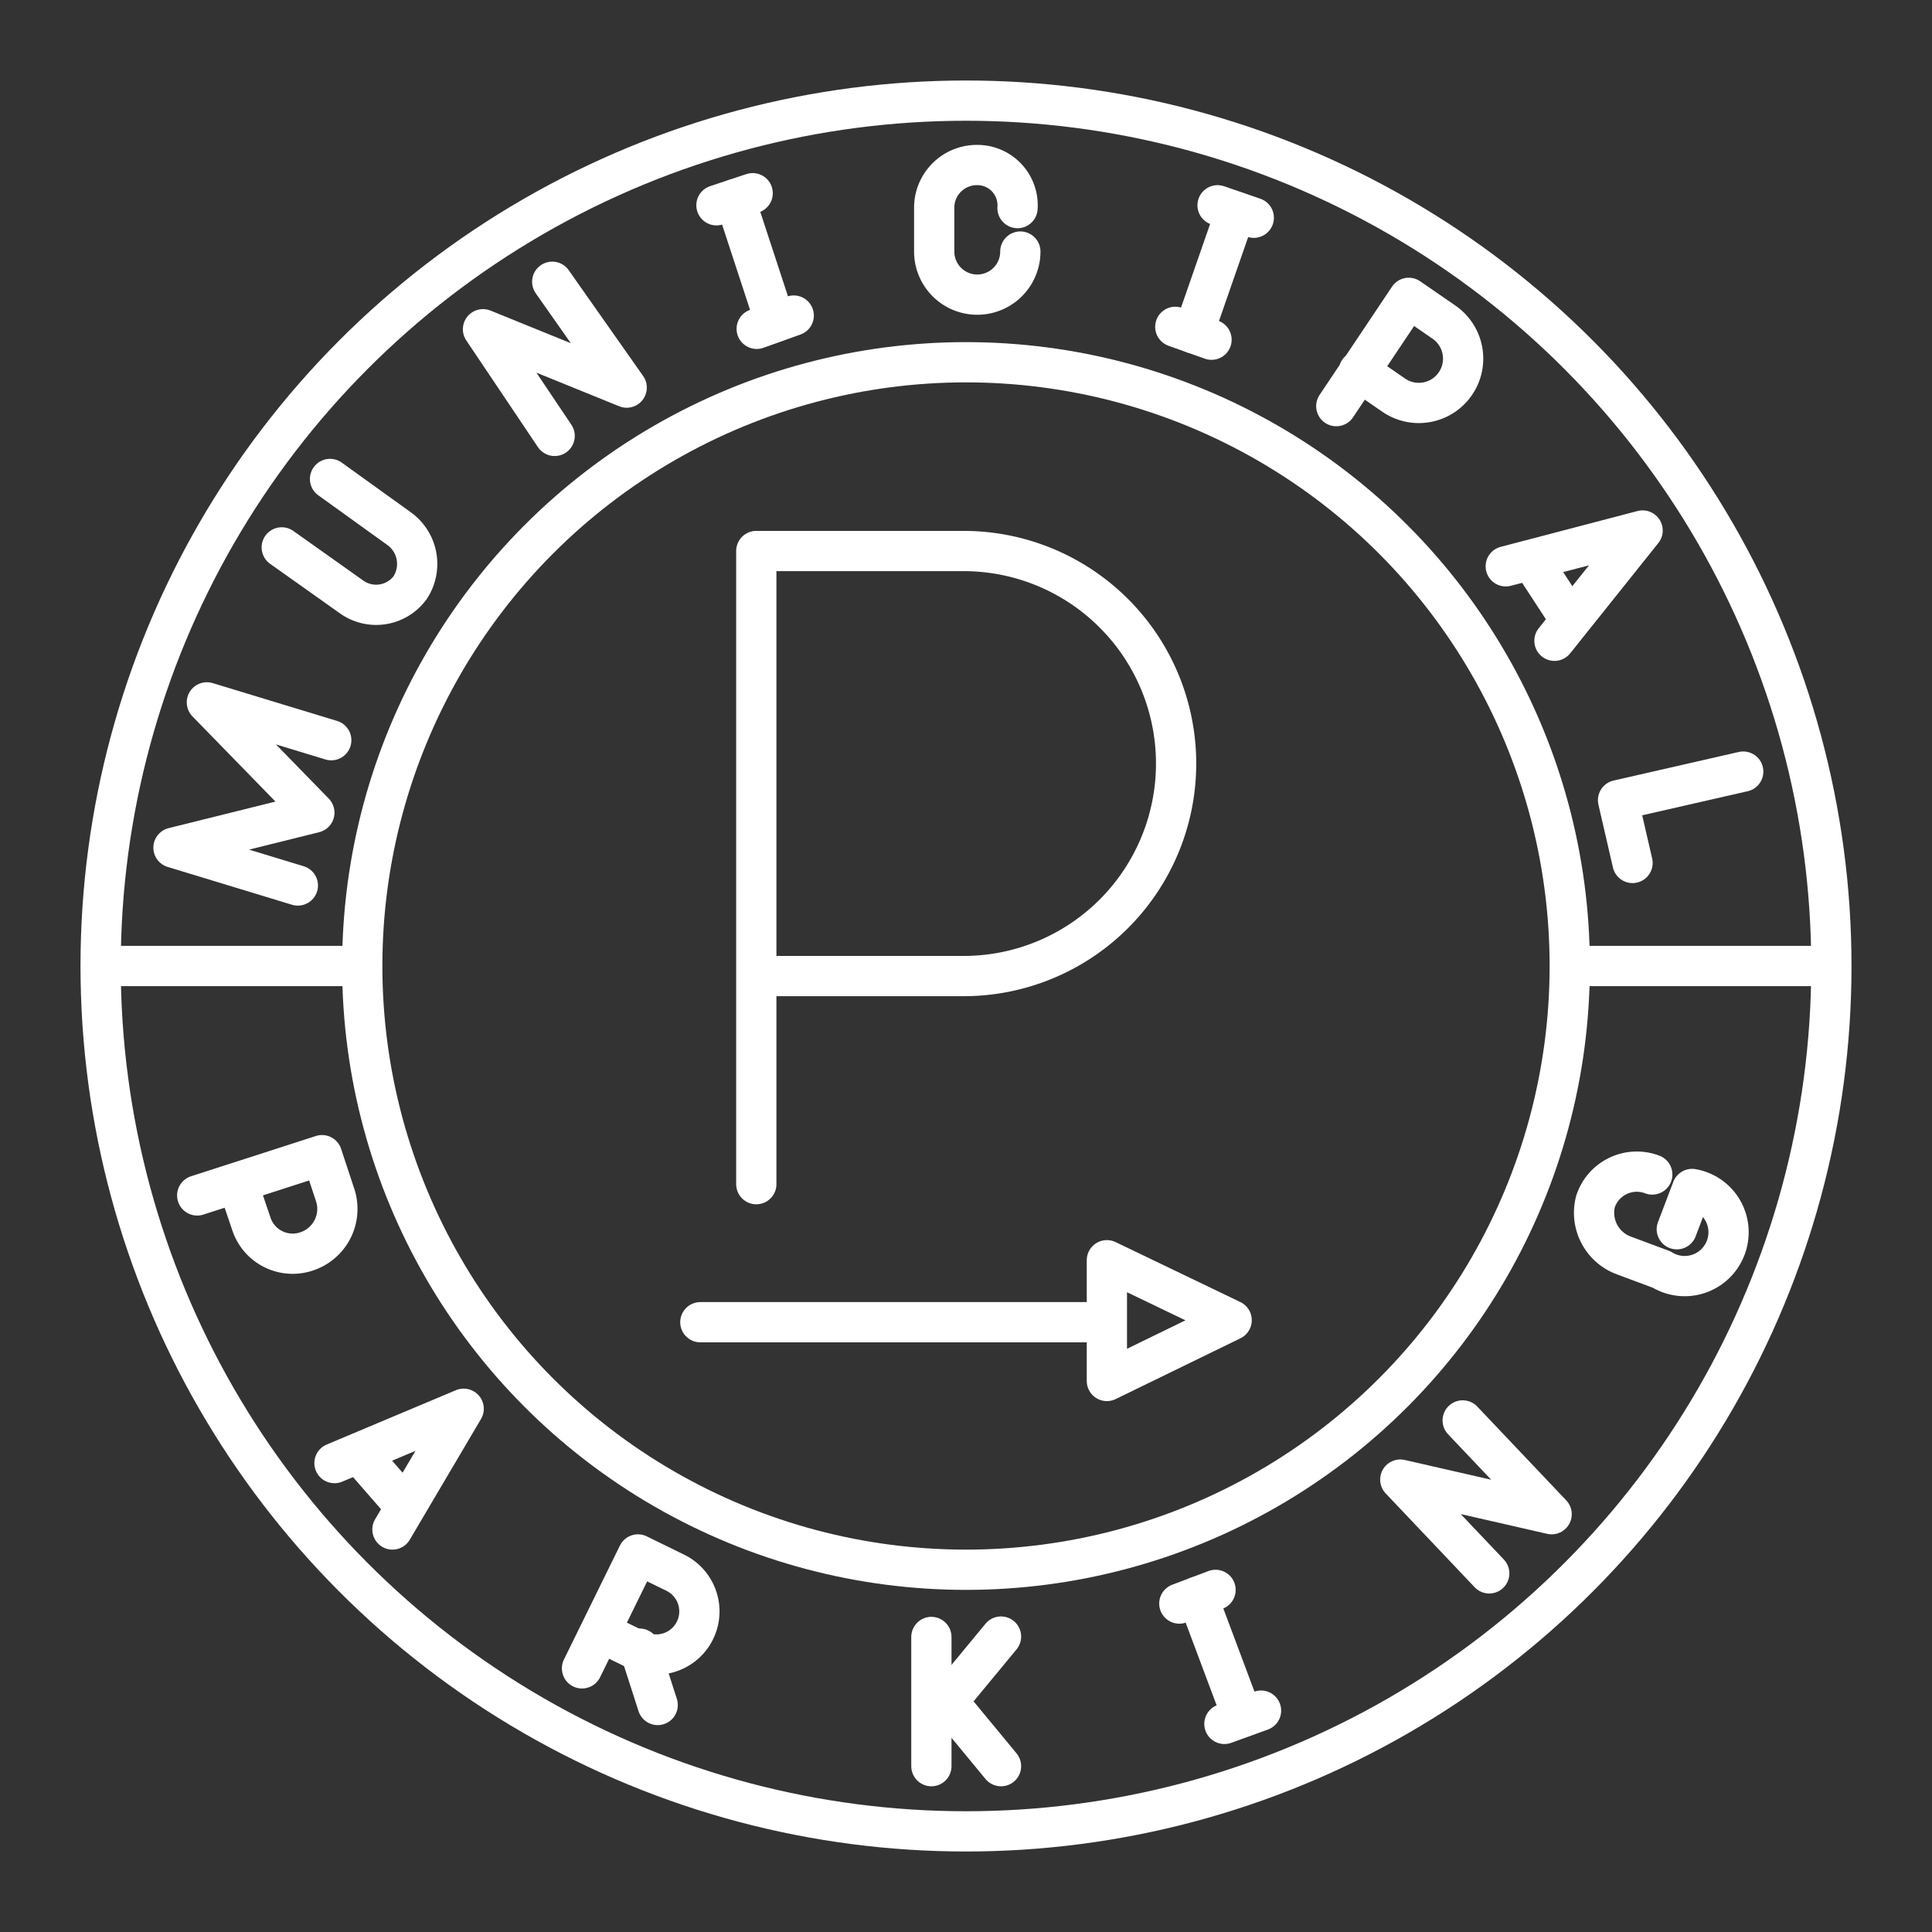 <svg id="Layer_1" data-name="Layer 1" xmlns="http://www.w3.org/2000/svg" viewBox="0 0 48 48"><rect x="0" y="0" width="48" height="48" fill="#333333" stroke="none"/><defs><style>.cls-1{fill:none;stroke:#fff;stroke-linecap:round;stroke-linejoin:round;}</style></defs><circle class="cls-1" cx="24" cy="24" r="21.5"/><circle class="cls-1" cx="24" cy="24" r="15"/><line class="cls-1" x1="8.75" y1="24" x2="2.75" y2="24"/><line class="cls-1" x1="45.25" y1="24" x2="39.25" y2="24"/><path class="cls-1" d="M33.2,10.09,35,7.4l.87.6a1.1,1.1,0,1,1-1.24,1.82l-.87-.6"/><path class="cls-1" d="M38.62,15.92l2.19-2.74-3.4.89"/><line class="cls-1" x1="38.1" y1="14" x2="38.89" y2="15.21"/><path class="cls-1" d="M14.46,41.45l1.39-2.83.92.45A1.06,1.06,0,0,1,15.84,41l-.92-.45"/><line class="cls-1" x1="15.89" y1="40.96" x2="16.34" y2="42.36"/><line class="cls-1" x1="23.14" y1="40.67" x2="23.14" y2="43.88"/><path class="cls-1" d="M24.87,43.88l-1.33-1.61,1.33-1.61"/><line class="cls-1" x1="18.8" y1="8.17" x2="19.72" y2="7.84"/><line class="cls-1" x1="17.8" y1="5.1" x2="18.7" y2="4.8"/><line class="cls-1" x1="18.26" y1="4.95" x2="19.26" y2="8"/><path class="cls-1" d="M13.78,10.83,12,8.18l3.57,1.45L13.72,7"/><path class="cls-1" d="M41.05,29.18a1.08,1.08,0,0,0-1.41.67,1.13,1.13,0,0,0,.7,1.34l.94.35a1.09,1.09,0,1,0,.76-2l-.38,1"/><path class="cls-1" d="M7.4,22l-3.09-.94,3.5-.87L5.14,17.45l3.09.94"/><path class="cls-1" d="M7,13.6l1.72,1.22a1.05,1.05,0,0,0,1.47-.22,1.08,1.08,0,0,0-.28-1.47L8.2,11.9"/><path class="cls-1" d="M25.35,6.25a1.07,1.07,0,0,1-2.14,0V5.17A1.06,1.06,0,0,1,24.28,4.1a1,1,0,0,1,1,1.07"/><path class="cls-1" d="M43.31,19.17l-3.11.71.36,1.56"/><path class="cls-1" d="M37,39.09l-2.21-2.33,3.76.86-2.21-2.33"/><line class="cls-1" x1="29.2" y1="8.12" x2="30.1" y2="8.44"/><line class="cls-1" x1="30.25" y1="5.1" x2="31.15" y2="5.41"/><line class="cls-1" x1="30.7" y1="5.26" x2="29.65" y2="8.28"/><line class="cls-1" x1="30.42" y1="42.83" x2="31.33" y2="42.5"/><line class="cls-1" x1="29.3" y1="39.84" x2="30.2" y2="39.5"/><line class="cls-1" x1="29.75" y1="39.67" x2="30.87" y2="42.66"/><path class="cls-1" d="M4.9,29.7l3.1-1,.33,1a1.11,1.11,0,0,1-.71,1.39,1.08,1.08,0,0,1-1.38-.7l-.34-1"/><path class="cls-1" d="M9.75,38l1.77-3L8.31,36.35"/><line class="cls-1" x1="9" y1="36.2" x2="9.95" y2="37.29"/><path class="cls-1" d="M30.6,32.8l-3.1,1.51v-3Z"/><line class="cls-1" x1="27.1" y1="32.85" x2="17.4" y2="32.85"/><path class="cls-1" d="M18.79,29.42V13.69h5.15a5.28,5.28,0,0,1,0,10.56H18.79"/></svg>